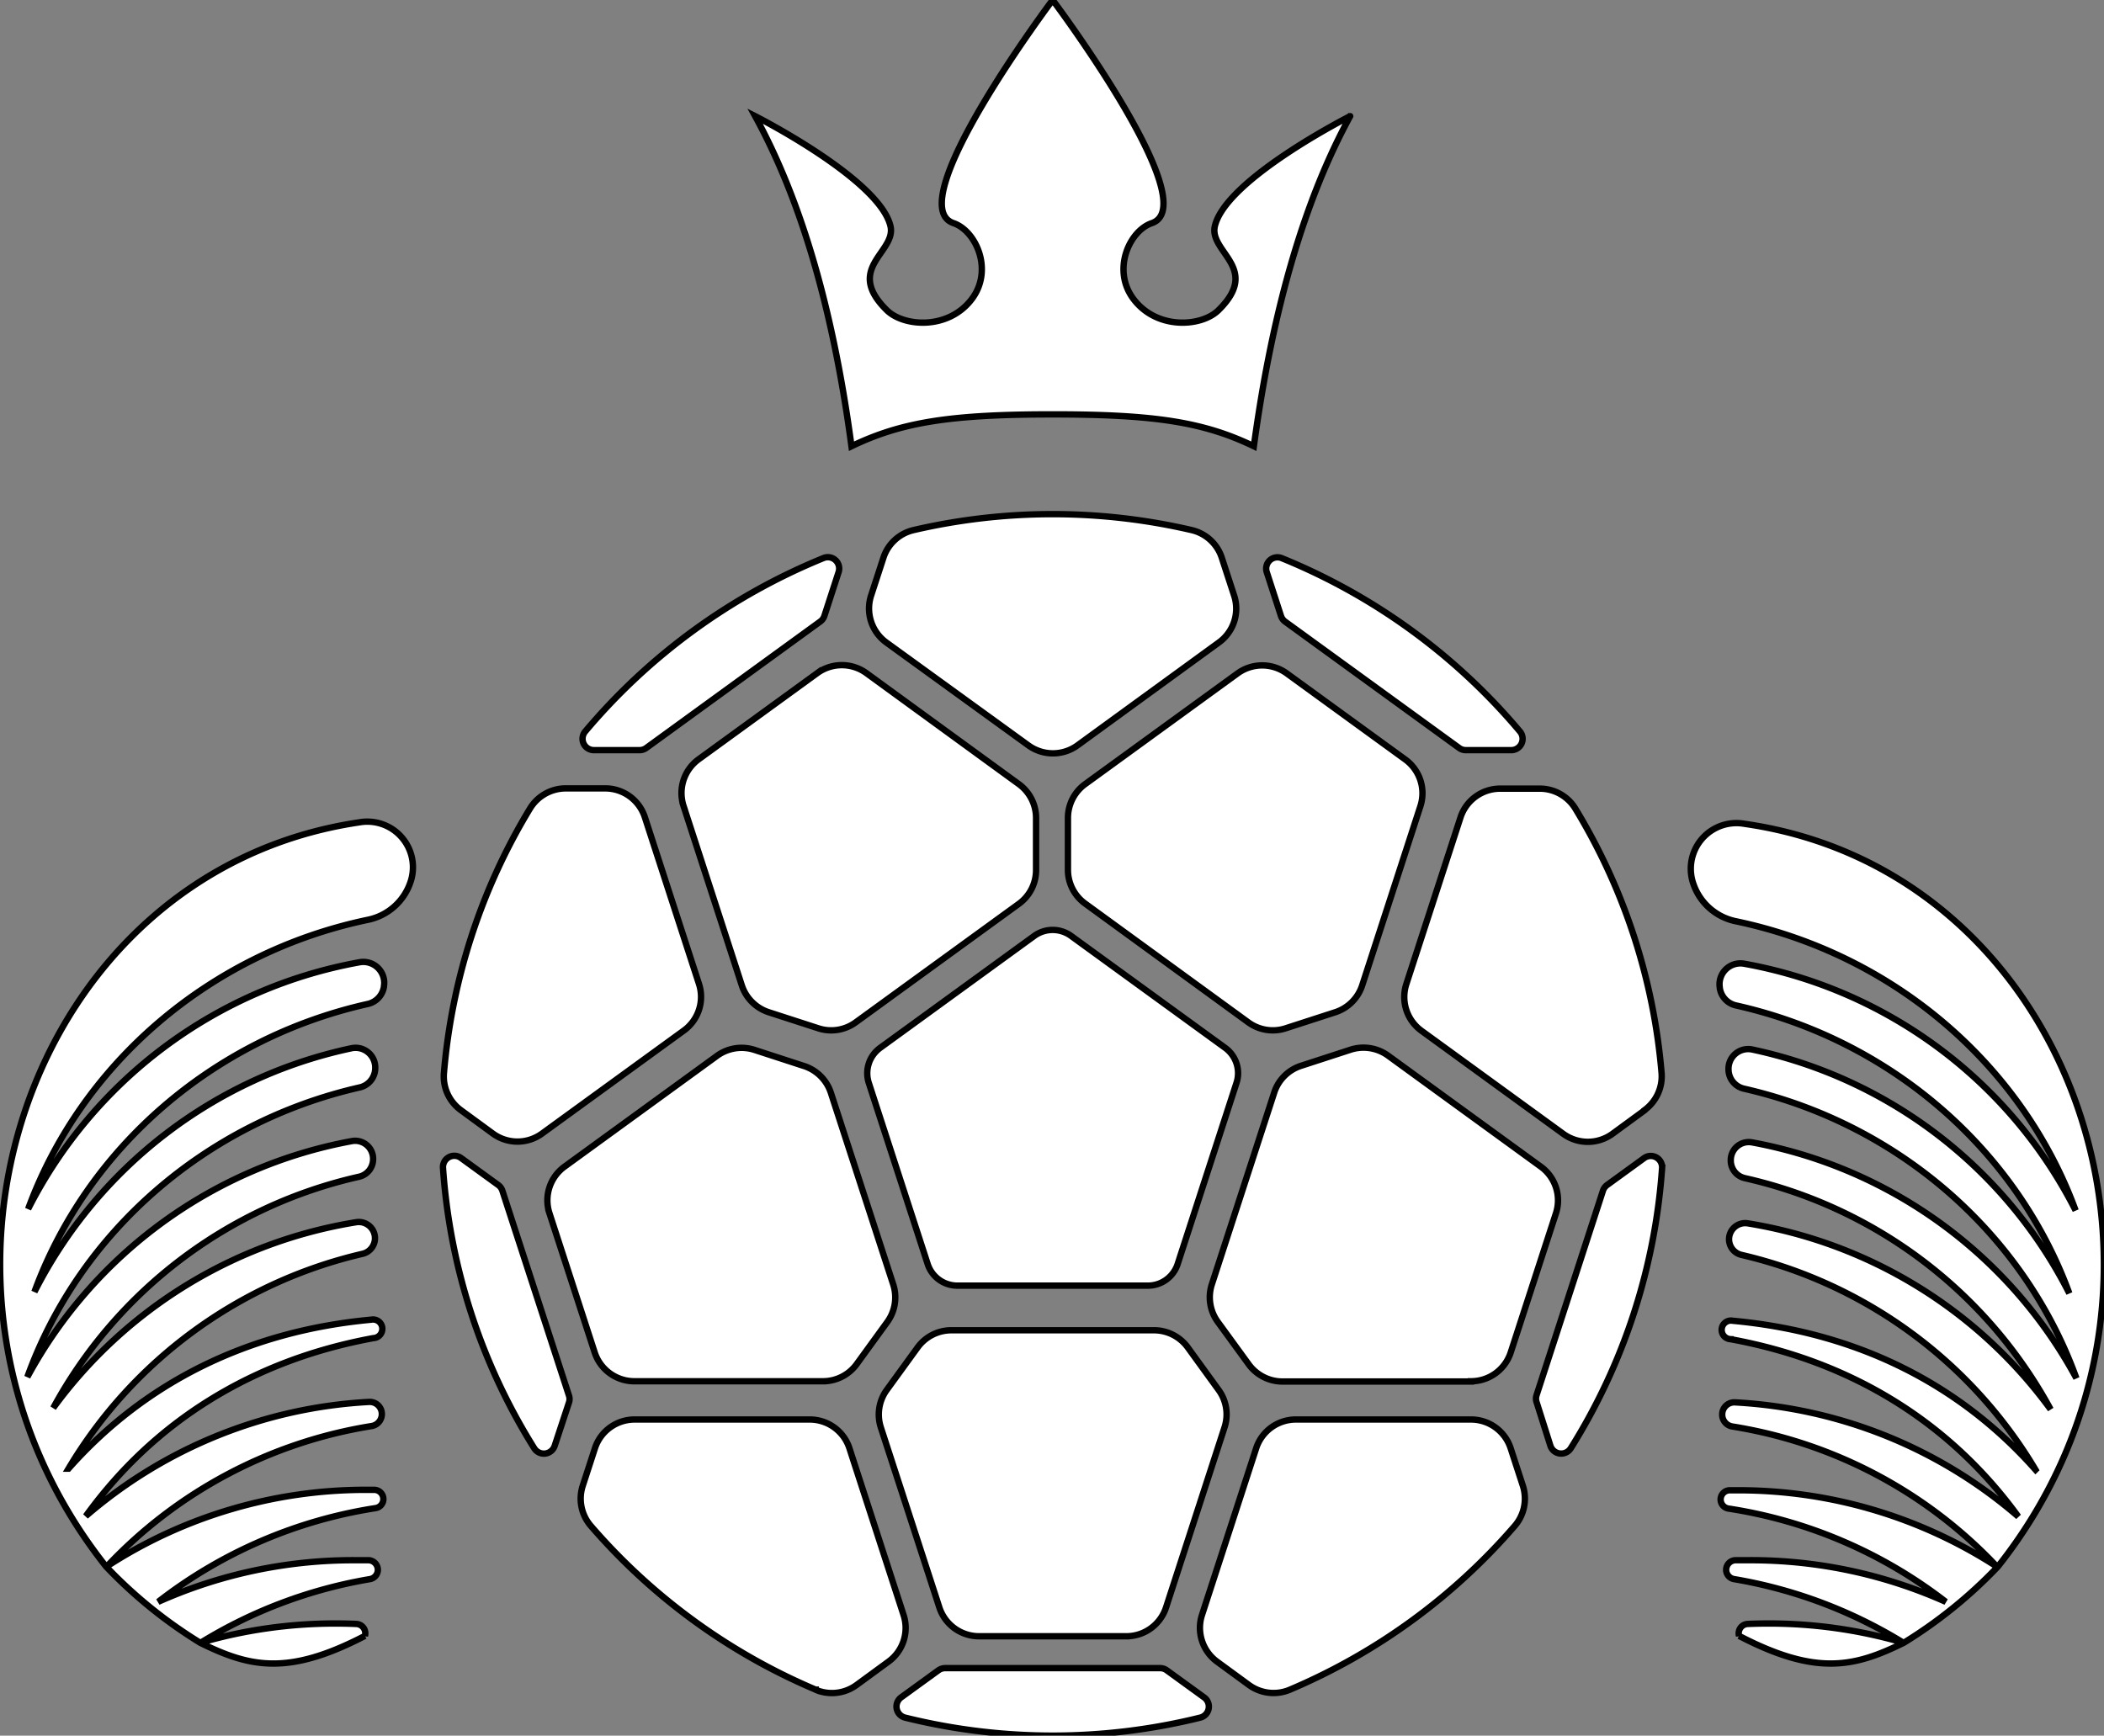 <svg xmlns="http://www.w3.org/2000/svg" viewBox="0 0 330 272.26">
    <rect x="0" y="0" width="330" height="272.26" fill="#808080" stroke="none"/>
    <title>savior</title>
    <path fill="white" stroke="black" stroke-width="1px"
          d="M313.35,245.75a73.14,73.14,0,0,1-14.75,11.94c-7.79,3.85-13.77,5.2-25.84-1.08a1.47,1.47,0,0,1,1.35-1.87c1.13-.05,2.25-.07,3.39-.07a75.32,75.32,0,0,1,21,3A74.19,74.19,0,0,0,272,247.71a1.5,1.5,0,0,1-1.25-1.27v0a1.51,1.51,0,0,1,1.43-1.7c.77,0,1.54,0,2.32,0a74.89,74.89,0,0,1,30.69,6.53,74,74,0,0,0-34.09-14.63,1.45,1.45,0,0,1-1.23-1.37v0a1.45,1.45,0,0,1,1.43-1.5h1.2a74.58,74.58,0,0,1,40.73,12,72.78,72.78,0,0,0-41.5-22,1.89,1.89,0,0,1-1.61-1.92v0a1.9,1.9,0,0,1,2-1.87,74,74,0,0,1,44.44,17.92c-10.71-14.75-26.12-24.35-45.13-27.83a1.46,1.46,0,1,1,.35-2.89c19.37,1.79,35.52,9.86,47.48,23.37a72.89,72.89,0,0,0-46.07-33.69,2.53,2.53,0,0,1-2-2.55v0a2.54,2.54,0,0,1,2.95-2.41,73.35,73.35,0,0,1,47.49,29.18,72.78,72.78,0,0,0-48-36.28,2.83,2.83,0,0,1-2.17-2.78v-.06a2.83,2.83,0,0,1,3.35-2.76,72.85,72.85,0,0,1,50.86,37c-8.13-22.55-27.79-39.89-52.16-45.43a3.12,3.12,0,0,1-2.4-2.86v-.06a3.09,3.09,0,0,1,3.72-3.22,72.69,72.69,0,0,1,49.73,38.25c-8.23-22.48-27.93-39.72-52.31-45.17a3.29,3.29,0,0,1-2.51-2.71v-.07a3.28,3.28,0,0,1,3.81-3.76,72.74,72.74,0,0,1,52,38.71c-8.36-22.81-28.52-40.22-53.4-45.39a8.93,8.93,0,0,1-6.52-5.75l0,0a7.16,7.16,0,0,1,8-9.51C325.5,136.67,348,202.08,313.35,245.75Zm-296.7,0A73.14,73.14,0,0,0,31.4,257.69c7.79,3.85,13.77,5.2,25.84-1.08a1.47,1.47,0,0,0-1.35-1.87c-1.12-.05-2.25-.07-3.39-.07a75.32,75.32,0,0,0-21,3A74.19,74.19,0,0,1,58,247.71a1.5,1.5,0,0,0,1.25-1.27v0a1.51,1.51,0,0,0-1.43-1.7c-.77,0-1.54,0-2.32,0a74.89,74.89,0,0,0-30.69,6.53A74,74,0,0,1,58.9,236.57a1.44,1.44,0,0,0,1.23-1.37v0a1.45,1.45,0,0,0-1.43-1.5H57.5a74.52,74.52,0,0,0-40.72,12,72.76,72.76,0,0,1,41.49-22,1.91,1.91,0,0,0,1.62-1.92v0a1.9,1.9,0,0,0-2-1.87,74,74,0,0,0-44.44,17.92C24.16,223,39.56,213.38,58.57,209.9a1.46,1.46,0,1,0-.35-2.89c-19.36,1.79-35.52,9.86-47.48,23.37a72.89,72.89,0,0,1,46.07-33.69,2.52,2.52,0,0,0,2-2.55v0a2.54,2.54,0,0,0-3-2.41A73.31,73.31,0,0,0,8.35,220.86a72.74,72.74,0,0,1,48-36.28,2.83,2.83,0,0,0,2.17-2.78v-.06A2.82,2.82,0,0,0,55.16,179,72.85,72.85,0,0,0,4.29,216c8.13-22.55,27.79-39.89,52.16-45.43a3.12,3.12,0,0,0,2.4-2.86v-.06a3.09,3.09,0,0,0-3.72-3.22A72.69,72.69,0,0,0,5.4,202.65c8.23-22.48,27.93-39.72,52.31-45.17a3.29,3.29,0,0,0,2.51-2.71v-.07a3.28,3.28,0,0,0-3.81-3.76,72.74,72.74,0,0,0-52,38.71c8.36-22.81,28.52-40.22,53.4-45.39a8.93,8.93,0,0,0,6.52-5.75l0,0a7.16,7.16,0,0,0-8-9.51C4.5,136.67-18,202.08,16.65,245.75Zm121.4-81.38,24.17-17.56a4.91,4.91,0,0,1,5.77,0l24.17,17.56a4.91,4.91,0,0,1,1.78,5.49l-9.23,28.42a4.91,4.91,0,0,1-4.67,3.39H150.17a4.9,4.9,0,0,1-4.67-3.39l-9.24-28.42A4.93,4.93,0,0,1,138.05,164.37Zm-43.11-40.7H88.75a6.57,6.57,0,0,0-5.61,3.14A95.28,95.28,0,0,0,69.63,168.3a6.54,6.54,0,0,0,2.68,5.86l5,3.66a6.54,6.54,0,0,0,7.7,0l22.24-16.16a6.53,6.53,0,0,0,2.38-7.32l-8.49-26.15A6.54,6.54,0,0,0,94.94,123.67Zm34.12,93H99.5a6.55,6.55,0,0,1-6.23-4.53l-7.1-21.85A6.53,6.53,0,0,1,88.55,183l23.91-17.38a6.56,6.56,0,0,1,5.88-.93l7.77,2.53a6.55,6.55,0,0,1,4.21,4.21l9.78,30.07a6.57,6.57,0,0,1-.94,5.88l-4.8,6.61A6.54,6.54,0,0,1,129.06,216.67Zm47.59,40H153.56a6.55,6.55,0,0,1-6.23-4.53l-9.18-28.24a6.57,6.57,0,0,1,.94-5.88l4.83-6.65a6.55,6.55,0,0,1,5.3-2.7H181a6.56,6.56,0,0,1,5.3,2.7l4.83,6.66a6.51,6.51,0,0,1,.93,5.87l-9.17,28.24A6.55,6.55,0,0,1,176.65,256.67ZM170.2,123l23.91-17.37a6.56,6.56,0,0,1,7.71,0l18.58,13.5a6.55,6.55,0,0,1,2.38,7.33l-9.13,28.11a6.57,6.57,0,0,1-4.21,4.21l-7.78,2.52a6.52,6.52,0,0,1-5.87-.93L170.2,141.74a6.53,6.53,0,0,1-2.7-5.3v-8.17A6.57,6.57,0,0,1,170.2,123Zm87.7,51.2-5,3.66a6.56,6.56,0,0,1-7.71,0l-22.23-16.16a6.55,6.55,0,0,1-2.39-7.32l8.5-26.15a6.54,6.54,0,0,1,6.23-4.52h6.19a6.54,6.54,0,0,1,5.6,3.14,95.16,95.16,0,0,1,13.52,41.49A6.56,6.56,0,0,1,257.9,174.16Zm-27.19,42.51H201.15a6.56,6.56,0,0,1-5.3-2.7L191,207.35a6.56,6.56,0,0,1-.93-5.88l9.78-30.07a6.53,6.53,0,0,1,4.2-4.21l7.78-2.53a6.57,6.57,0,0,1,5.88.93L241.66,183a6.53,6.53,0,0,1,2.38,7.32l-7.1,21.85A6.55,6.55,0,0,1,230.71,216.67ZM109.6,119.09l18.58-13.5a6.56,6.56,0,0,1,7.71,0L159.8,123a6.57,6.57,0,0,1,2.7,5.31v8.17a6.53,6.53,0,0,1-2.7,5.3l-25.59,18.59a6.51,6.51,0,0,1-5.87.93l-7.78-2.52a6.59,6.59,0,0,1-4.21-4.21l-9.13-28.11A6.55,6.55,0,0,1,109.6,119.09Zm127.34,108.1,1.91,5.87a6.55,6.55,0,0,1-1.28,6.31,96.14,96.14,0,0,1-35.26,25.68,6.55,6.55,0,0,1-6.41-.73l-5-3.66a6.57,6.57,0,0,1-2.38-7.32l8.5-26.15a6.54,6.54,0,0,1,6.23-4.52h27.49A6.54,6.54,0,0,1,236.94,227.19Zm-109,37.86a96.06,96.06,0,0,1-35.26-25.68,6.53,6.53,0,0,1-1.28-6.31l1.91-5.87a6.54,6.54,0,0,1,6.23-4.52H127a6.54,6.54,0,0,1,6.23,4.52l8.49,26.15a6.53,6.53,0,0,1-2.38,7.32l-5,3.66A6.55,6.55,0,0,1,127.9,265.05ZM193.57,93.44a6.55,6.55,0,0,1-2.38,7.33L169,116.92a6.56,6.56,0,0,1-7.71,0L139,100.77a6.58,6.58,0,0,1-2.38-7.33l1.93-5.92a6.53,6.53,0,0,1,4.7-4.36,96.32,96.32,0,0,1,43.69,0,6.53,6.53,0,0,1,4.7,4.36Zm67.12,89.74a95.21,95.21,0,0,1-14.32,44,1.78,1.78,0,0,1-3.2-.4L241,219.94a1.7,1.7,0,0,1,0-1.09l10.42-32.09a1.84,1.84,0,0,1,.65-.88l5.85-4.25A1.78,1.78,0,0,1,260.69,183.18Zm-72.43,86.25a96.14,96.14,0,0,1-46.31,0,1.79,1.79,0,0,1-.62-3.17l5.86-4.25a1.8,1.8,0,0,1,1.05-.34H182a1.75,1.75,0,0,1,1,.34l5.86,4.25A1.78,1.78,0,0,1,188.26,269.43Zm-99-49.49L87,226.79a1.78,1.78,0,0,1-3.2.4,95.21,95.21,0,0,1-14.32-44,1.78,1.78,0,0,1,2.82-1.55l5.85,4.25a1.76,1.76,0,0,1,.64.88l10.43,32.09A1.7,1.7,0,0,1,89.26,219.94ZM201,87.54a96.2,96.2,0,0,1,37.39,27.2,1.78,1.78,0,0,1-1.36,2.93h-7.17a1.75,1.75,0,0,1-1-.34L201.55,97.5a1.8,1.8,0,0,1-.64-.89l-2.23-6.87A1.77,1.77,0,0,1,201,87.54ZM100.32,117.67H93.15a1.78,1.78,0,0,1-1.36-2.93,96.33,96.33,0,0,1,37.39-27.21,1.78,1.78,0,0,1,2.35,2.21l-2.23,6.87a1.76,1.76,0,0,1-.65.89l-27.29,19.83A1.77,1.77,0,0,1,100.32,117.67Zm90.23-82.23c-1,4.12,7.32,6.59.55,13.23-2.66,2.61-9.66,3.11-13.33-1.78-3.4-4.53-.67-10.67,2.89-11.89,8.52-2.93-15.56-35-15.56-35S141,32.07,149.55,35c3.55,1.22,6.29,7.36,2.89,11.89-3.67,4.89-10.67,4.39-13.34,1.78-6.76-6.64,1.56-9.11.56-13.23-1.79-7.38-21.22-17.22-21.22-17.22,7,12.78,12.15,29.71,15.11,51.78,7.85-3.79,15.55-5,31.55-5s23.71,1.21,31.56,5c3-22.07,8.14-39,15.11-51.78C211.77,18.22,192.34,28.06,190.55,35.44Z"/>
</svg>